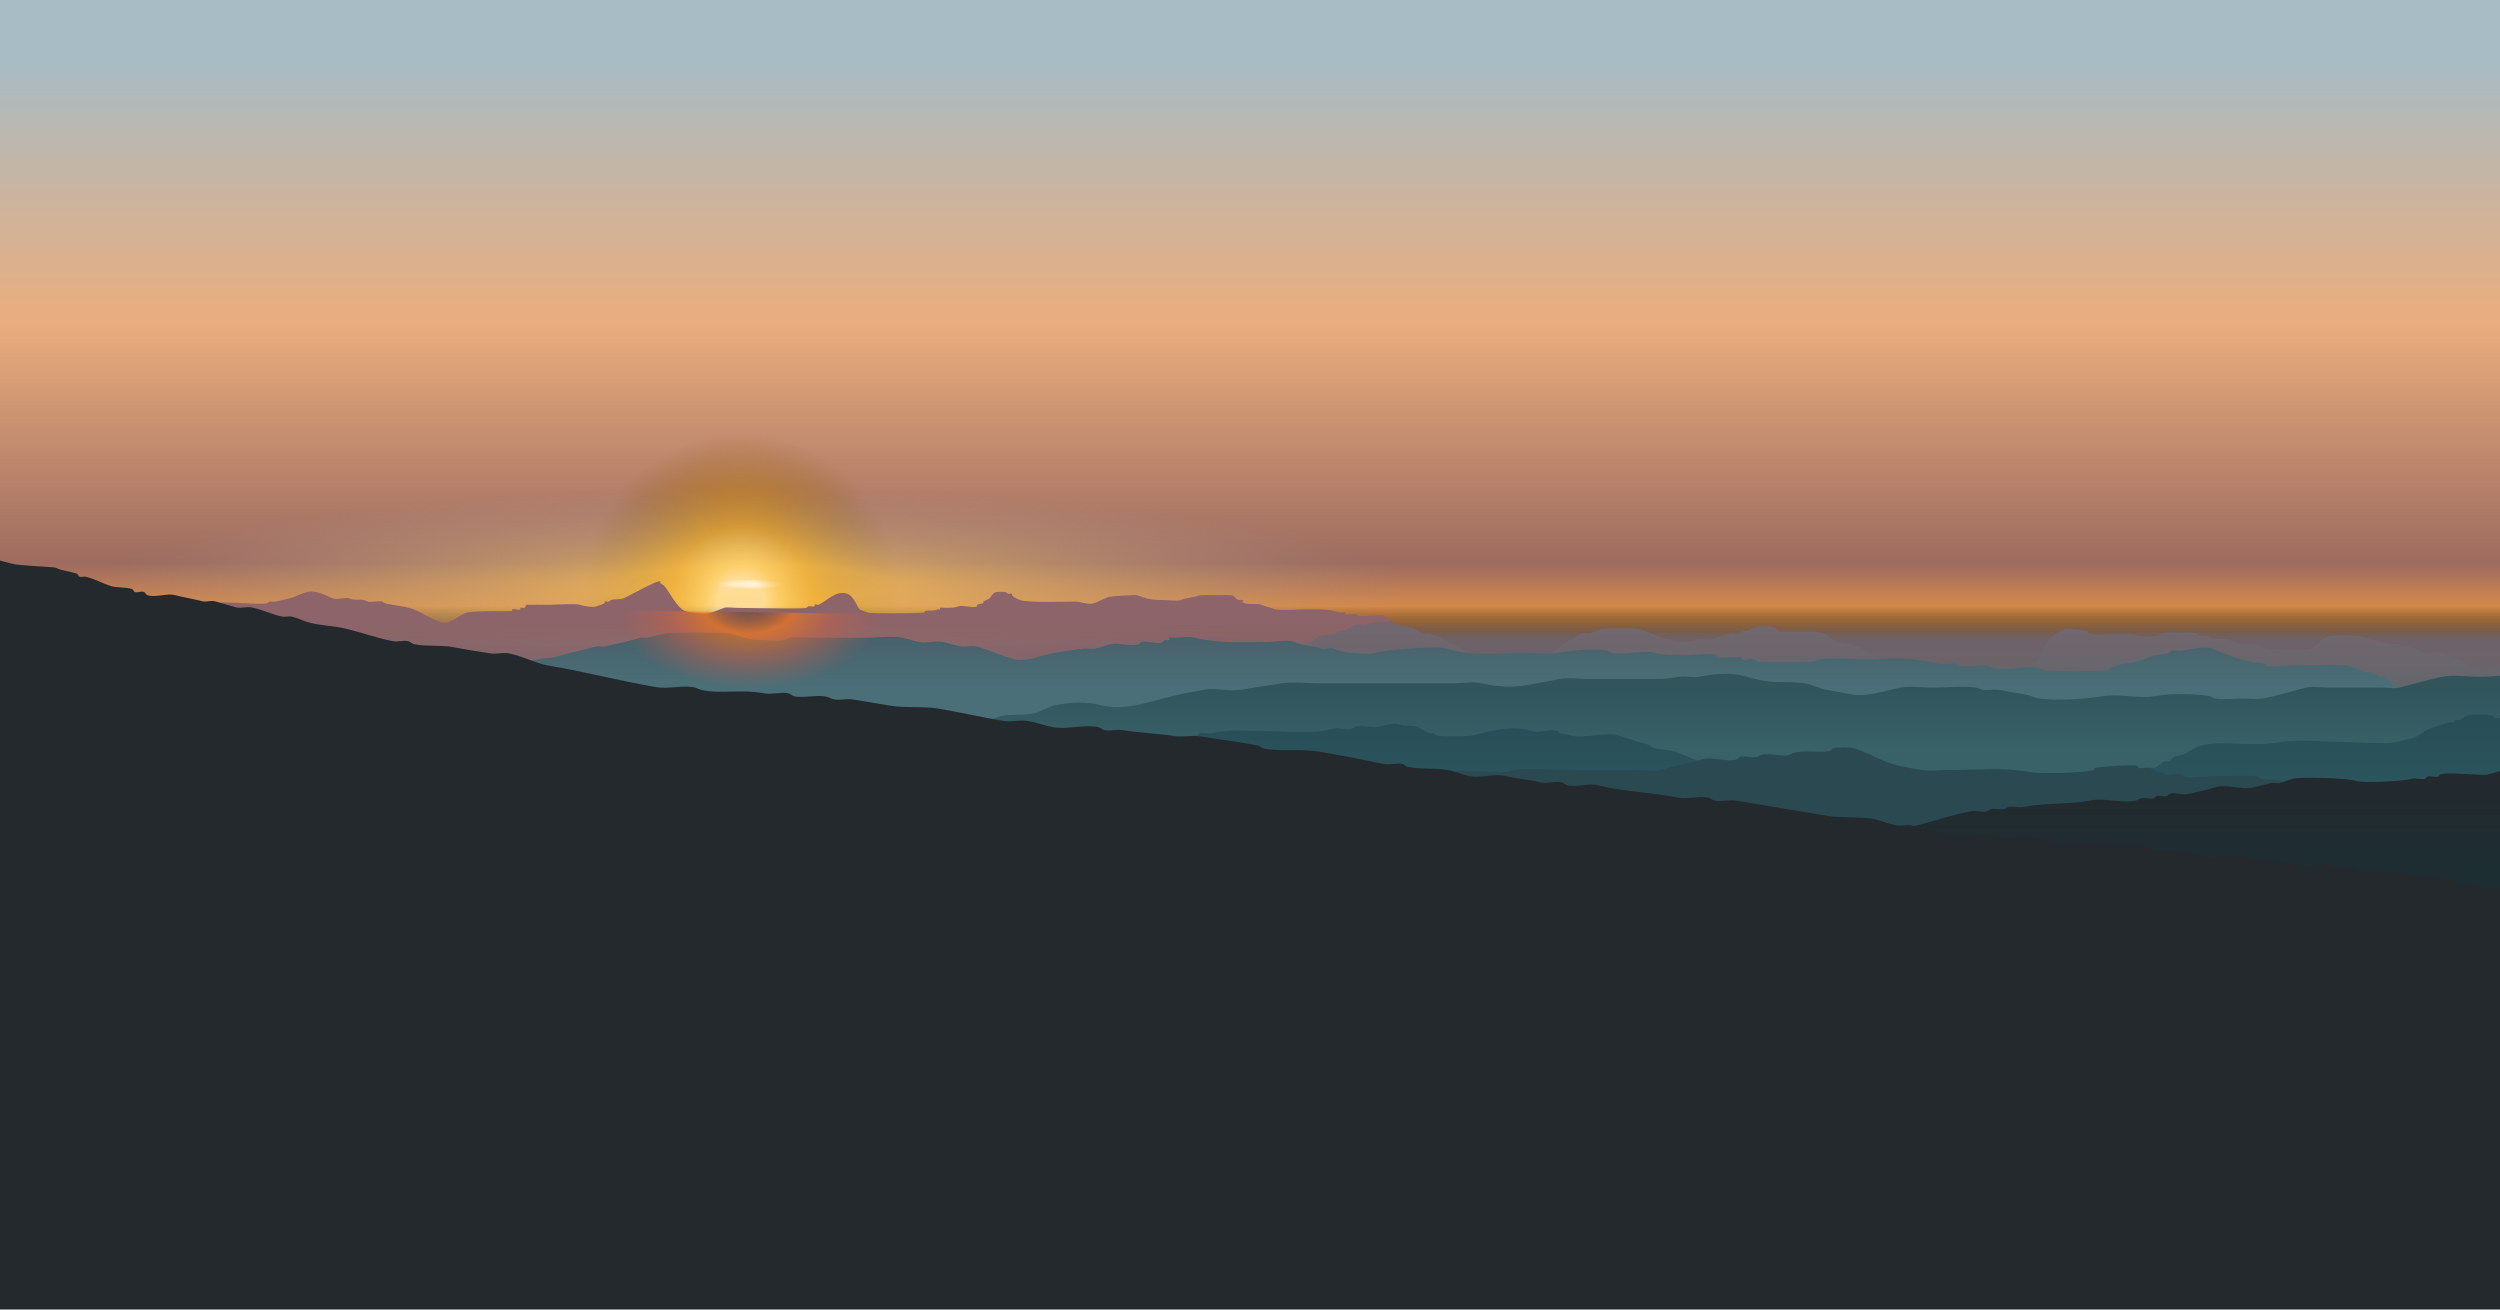 <svg xmlns:xlink="http://www.w3.org/1999/xlink" xmlns="http://www.w3.org/2000/svg" viewBox="0 0 210 110" version="1.1" id="svg1">
  <defs id="defs1">
    <linearGradient id="linearGradient39">
      <stop stop-color="#24292d" stop-opacity="0.321" offset="0" id="stop39"/>
      <stop stop-color="#fd7914" stop-opacity="0.616" offset="0.343" id="stop41"/>
      <stop stop-color="#c16249" stop-opacity="0.573" offset="0.618" id="stop42"/>
      <stop stop-color="#b25d57" stop-opacity="0" offset="1" id="stop40"/>
    </linearGradient>
    <linearGradient id="linearGradient35">
      <stop stop-color="#75676e" stop-opacity="1" offset="0.416" id="stop35"/>
      <stop stop-color="#61666c" stop-opacity="1" offset="0.464" id="stop36"/>
    </linearGradient>
    <linearGradient id="linearGradient33">
      <stop stop-color="#495b65" stop-opacity="1" offset="0.423" id="stop33"/>
      <stop stop-color="#4a6f78" stop-opacity="1" offset="0.454" id="stop34"/>
    </linearGradient>
    <linearGradient id="linearGradient31">
      <stop stop-color="#32555c" stop-opacity="1" offset="0.438" id="stop31"/>
      <stop stop-color="#386168" stop-opacity="1" offset="0.473" id="stop32"/>
    </linearGradient>
    <linearGradient id="linearGradient29">
      <stop stop-color="#274e57" stop-opacity="1" offset="0.385" id="stop29"/>
      <stop stop-color="#3b666f" stop-opacity="1" offset="0.568" id="stop30"/>
    </linearGradient>
    <linearGradient id="linearGradient25">
      <stop stop-color="#2a4951" stop-opacity="1" offset="0.464" id="stop25"/>
      <stop stop-color="#265562" stop-opacity="1" offset="0.539" id="stop26"/>
    </linearGradient>
    <linearGradient id="linearGradient21">
      <stop stop-color="#24292d" stop-opacity="1" offset="0.366" id="stop23"/>
      <stop stop-color="#15333a" stop-opacity="1" offset="0.666" id="stop24"/>
    </linearGradient>
    <linearGradient id="linearGradient10">
      <stop stop-color="#8c6469" stop-opacity="1" offset="0.426" id="stop10"/>
      <stop stop-color="#8c6469" stop-opacity="0" offset="0.514" id="stop11"/>
    </linearGradient>
    <linearGradient id="linearGradient6">
      <stop stop-color="#fff1d9" stop-opacity="0" offset="0" id="stop4"/>
      <stop stop-color="#fecc5e" stop-opacity="0.547" offset="0.043" id="stop38"/>
      <stop stop-color="#fecc5e" stop-opacity="0.585" offset="0.171" id="stop5"/>
      <stop stop-color="#a4a4a4" stop-opacity="0" offset="0.832" id="stop6"/>
    </linearGradient>
    <linearGradient id="linearGradient1">
      <stop stop-color="#000000" stop-opacity="0" offset="0.448" id="stop1"/>
      <stop stop-color="#6e6268" stop-opacity="1" offset="0.457" id="stop3"/>
      <stop stop-color="#517079" stop-opacity="1" offset="0.55" id="stop2"/>
    </linearGradient>
    <linearGradient id="linearGradient27">
      <stop stop-color="#a8bcc5" stop-opacity="1" offset="0.268" id="stop27"/>
      <stop stop-color="#eaad7e" stop-opacity="1" offset="0.373" id="stop7"/>
      <stop stop-color="#9d6b60" stop-opacity="1" offset="0.468" id="stop8"/>
      <stop stop-color="#fe9f3b" stop-opacity="1" offset="0.498" id="stop28"/>
    </linearGradient>
    <linearGradient id="linearGradient20">
      <stop stop-color="#fff1d9" stop-opacity="1" offset="0.142" id="stop20"/>
      <stop stop-color="#fed777" stop-opacity="0.945" offset="0.224" id="stop37"/>
      <stop stop-color="#e49400" stop-opacity="0.753" offset="0.446" id="stop22"/>
      <stop stop-color="#7d5200" stop-opacity="0" offset="1" id="stop21"/>
    </linearGradient>
    <radialGradient xlink:href="#linearGradient20" id="radialGradient21" cx="162.53" cy="67.235" fx="162.53" fy="67.235" r="31.34" gradientTransform="matrix(0.43,0,0,0.448,-7.61,20.372)" gradientUnits="userSpaceOnUse"/>
    <linearGradient xlink:href="#linearGradient27" id="linearGradient28" x1="105.317" y1="-52.294" x2="105.317" y2="160.526" gradientUnits="userSpaceOnUse"/>
    <linearGradient xlink:href="#linearGradient1" id="linearGradient2" x1="100.944" y1="-81.265" x2="100.944" y2="229.218" gradientUnits="userSpaceOnUse" gradientTransform="translate(-0.364,-6.924)"/>
    <radialGradient xlink:href="#linearGradient6" id="radialGradient21-4" cx="162.53" cy="67.235" fx="162.53" fy="67.235" r="31.34" gradientTransform="matrix(2.105,0,0,0.302,-279.069,28.77)" gradientUnits="userSpaceOnUse"/>
    <linearGradient xlink:href="#linearGradient10" id="linearGradient11" x1="60.661" y1="2.157" x2="60.661" y2="125.842" gradientUnits="userSpaceOnUse" gradientTransform="matrix(0.948,0,0,0.722,0.85,12.784)"/>
    <linearGradient xlink:href="#linearGradient21" id="linearGradient24" x1="181.702" y1="40.195" x2="181.702" y2="106.929" gradientUnits="userSpaceOnUse"/>
    <linearGradient xlink:href="#linearGradient25" id="linearGradient26" x1="163.883" y1="26.304" x2="163.883" y2="133.095" gradientUnits="userSpaceOnUse"/>
    <linearGradient xlink:href="#linearGradient29" id="linearGradient30" x1="149.324" y1="9.321" x2="149.324" y2="140.116" gradientUnits="userSpaceOnUse"/>
    <linearGradient xlink:href="#linearGradient31" id="linearGradient32" x1="142.804" y1="-4.53" x2="142.804" y2="138.051" gradientUnits="userSpaceOnUse"/>
    <linearGradient xlink:href="#linearGradient33" id="linearGradient34" x1="117.259" y1="-31.538" x2="117.259" y2="165.253" gradientUnits="userSpaceOnUse"/>
    <linearGradient xlink:href="#linearGradient35" id="linearGradient36" x1="147.855" y1="-5.129" x2="147.855" y2="131.723" gradientUnits="userSpaceOnUse"/>
    <radialGradient xlink:href="#linearGradient39" id="radialGradient40" cx="133.559" cy="-28.326" fx="133.559" fy="-28.326" r="18.039" gradientTransform="matrix(0.008,-0.396,0.631,0.005,79.703,103.777)" gradientUnits="userSpaceOnUse"/>
  </defs>
  <g id="layer1">
    <rect fill="url(#linearGradient28)" fillOpacity="1" strokeWidth="0.265" strokeDasharray="none" id="rect3" width="212.82" height="109.69" x="-1.093" y="-0.729"/>
    <ellipse fill="url(#radialGradient21)" stroke="none" strokeWidth="0.114" strokeDasharray="none" strokeOpacity="1" id="path19" cx="62.315" cy="50.472" rx="13.483" ry="14.03"/>
    <rect fill="url(#linearGradient2)" strokeWidth="0.265" id="rect1" width="310.483" height="48.103" x="-54.663" y="43.001"/>
    <ellipse fill="url(#radialGradient21-4)" stroke="none" strokeWidth="0.207" strokeDasharray="none" strokeOpacity="1" id="path19-5" cx="63" cy="49.097" rx="65.96" ry="9.475"/>
    <path fill="url(#linearGradient11)" strokeWidth="0.219" d="m 4.479,52.511 c 0.552,-0.66 0.99,-1.955 2.074,-2.368 0.826,-0.315 1.702,1.174 2.419,1.447 0.381,0.145 1.763,-0.145 2.074,-0.263 0.011,-0.004 3.499,-0.049 3.629,0 0.201,0.077 0.317,0.186 0.518,0.263 0.102,0.039 0.402,0 0.518,0 0.208,0 0.682,0.069 0.864,0 0.62,-0.236 1.114,-0.687 1.728,-0.921 0.542,-0.206 3.429,0.182 4.148,0 0.077,-0.02 0.096,-0.112 0.173,-0.132 0.156,-0.039 0.363,0.039 0.518,0 0.483,-0.123 1.115,-0.227 1.555,-0.395 0.349,-0.133 0.671,-0.302 1.037,-0.395 0.855,-0.217 1.61,0.284 2.247,0.526 0.369,0.14 1.014,-0.14 1.383,0 0.498,0.19 0.707,0.036 1.21,0.132 0.125,0.024 0.221,0.108 0.346,0.132 0.374,0.071 0.846,-0.092 1.21,0 0.077,0.02 0.096,0.112 0.173,0.132 0.903,0.229 1.919,0.229 2.765,0.658 0.611,0.31 1.283,0.686 1.901,0.921 0.809,0.308 1.591,-0.623 2.247,-0.789 0.706,-0.179 3.74,-0.084 3.802,-0.132 0.041,-0.031 -0.041,-0.101 0,-0.132 0.115,-0.088 0.576,0.088 0.691,0 0.041,-0.031 -0.041,-0.101 0,-0.132 0.081,-0.062 0.264,0.062 0.346,0 0.086,-0.066 0.086,-0.197 0.173,-0.263 0.019,-0.014 1.717,0 1.901,0 0.482,0 2.268,-0.123 2.592,0 0.242,0.092 1.042,0.261 1.383,0.132 0.136,-0.052 0.612,-0.203 0.691,-0.263 0.041,-0.031 -0.041,-0.101 0,-0.132 0.081,-0.062 0.243,0.039 0.346,0 0.073,-0.028 0.1,-0.104 0.173,-0.132 0.291,-0.111 0.733,-0.016 1.037,-0.132 0.365,-0.139 2.918,-1.594 3.111,-1.447 0.041,0.031 -0.026,0.092 0,0.132 0.073,0.111 0.255,0.16 0.346,0.263 0.406,0.464 1.074,1.856 1.728,2.105 0.389,0.148 1.792,0.304 2.247,0.132 0.358,-0.136 0.683,-0.26 1.037,-0.395 0.219,-0.083 0.787,0 1.037,0 0.725,0 5.598,0.106 5.876,0 0.073,-0.028 0.1,-0.104 0.173,-0.132 0.104,-0.04 0.439,0.061 0.518,0 0.041,-0.031 -0.041,-0.101 0,-0.132 0.081,-0.062 0.243,0.039 0.346,0 0.589,-0.224 1.459,-1.286 2.419,-0.921 0.563,0.214 0.824,1.154 1.037,1.315 0.079,0.06 0.555,0.211 0.691,0.263 0.296,0.113 4.416,0.063 4.666,0 0.077,-0.02 0.1,-0.104 0.173,-0.132 0.225,-0.086 0.572,0.046 1.037,-0.132 0.052,-0.02 0.132,0.031 0.173,0 0.041,-0.031 -0.041,-0.101 0,-0.132 0.046,-0.035 0.447,0 0.518,0 0.437,0 0.679,0.005 1.037,-0.132 0.328,-0.125 1.306,0.19 1.555,0 0.041,-0.031 -0.041,-0.101 0,-0.132 0.058,-0.044 0.461,-0.088 0.518,-0.132 0.041,-0.031 -0.041,-0.101 0,-0.132 0.009,-0.007 0.509,-0.256 0.518,-0.263 0.114,-0.087 0.244,-0.422 0.518,-0.526 0.103,-0.039 0.761,-0.039 0.864,0 0.073,0.028 0.1,0.104 0.173,0.132 0.103,0.039 0.264,-0.062 0.346,0 0.041,0.031 -0.026,0.092 0,0.132 0.116,0.177 0.491,0.318 0.691,0.395 0.635,0.242 3.687,0.132 4.666,0.132 0.423,0 1.083,0.311 1.555,0.132 0.421,-0.16 0.788,-0.366 1.21,-0.526 0.123,-0.047 2.237,-0.201 2.419,-0.132 0.871,0.331 1.195,0.395 2.247,0.395 0.335,0 1.09,0.111 1.383,0 0.496,-0.189 1.06,-0.206 1.555,-0.395 0.07,-0.026 2.696,-0.026 2.765,0 0.207,0.079 0.311,0.316 0.518,0.395 0.103,0.039 0.264,-0.062 0.346,0 0.358,0.272 -0.546,-0.011 0.173,0.263 0.374,0.142 1.028,-0.003 1.383,0.132 0.402,0.153 0.808,0.242 1.21,0.395 0.298,0.113 1.828,0 2.247,0 1.091,0 2.206,-0.081 3.111,0.263 0.104,0.04 0.439,-0.061 0.518,0 0.041,0.031 -0.041,0.101 0,0.132 0.138,0.105 0.683,-0.069 0.864,0 0.073,0.028 0.1,0.104 0.173,0.132 0.326,0.124 2.075,-0.131 2.247,0 0.041,0.031 -0.041,0.101 0,0.132 0.086,0.066 0.259,0.066 0.346,0.132 0.405,0.308 0.468,2.296 0.346,2.762 -0.25,0.952 -0.173,-0.601 -0.173,0.658 0,1.154 0.3,2.604 -0.173,3.683 -0.224,0.512 0.172,1.186 0,1.71 -0.031,0.095 -0.142,0.168 -0.173,0.263 -0.203,0.618 0,2.431 0,3.157 0,0.182 0.076,0.484 0,0.658 -0.18,0.412 -0.346,1.155 -0.346,1.579 0,0.599 0.082,0.007 -0.173,0.395 -0.163,0.248 0.172,1.579 0,1.71 -0.08,0.061 -0.414,-0.04 -0.518,0 -1.366,0.52 -4.603,0.263 -6.221,0.263 -1.36,0 -2.796,-0.103 -4.148,0 -2.256,0.172 -4.455,0.263 -6.74,0.263 -2.256,0 -4.871,0.169 -7.085,0 -0.292,-0.022 -0.572,-0.109 -0.864,-0.132 -1.688,-0.129 -3.487,0 -5.184,0 -1.135,0 -2.327,-0.078 -3.456,0 -1.959,0.136 -3.899,0.132 -5.876,0.132 -1.021,0 -2.093,0.065 -3.111,0 -0.698,-0.044 -1.376,-0.215 -2.074,-0.263 -1.675,-0.116 -3.338,-0.279 -5.012,-0.395 -0.959,-0.066 -1.975,0 -2.938,0 -2.938,0 -5.876,0 -8.814,0 -1.191,0 -2.445,0.082 -3.629,0 -0.923,-0.064 -1.842,-0.193 -2.765,-0.263 -1.407,-0.107 -2.905,0 -4.32,0 -3.283,0 -6.567,0 -9.85,0 -4.856,0 -9.659,-0.132 -14.516,-0.132 -1.728,0 -3.456,0 -5.184,0 -0.708,0 -1.543,-0.076 -2.247,0 -0.18,0.02 -0.339,0.109 -0.518,0.132 -0.439,0.056 -0.951,-0.082 -1.383,0 -1.478,0.281 -5.42,0.51 -6.913,0.132 -0.262,-0.067 -0.89,-0.02 -1.037,-0.132 -0.041,-0.031 0.041,-0.101 0,-0.132 -0.081,-0.062 -0.264,0.062 -0.346,0 -0.081,-0.062 -0.116,-0.924 -0.173,-1.052 -0.026,-0.059 -0.147,-0.073 -0.173,-0.132 -0.073,-0.166 0.056,-0.356 0,-0.526 -0.101,-0.307 -0.265,-0.612 -0.346,-0.921 -0.089,-0.337 0.074,-0.713 0,-1.052 -0.134,-0.613 -0.212,-1.229 -0.346,-1.842 -0.074,-0.34 0.089,-0.715 0,-1.052 -0.036,-0.136 -0.143,-0.258 -0.173,-0.395 -0.13,-0.595 0.155,-1.251 0,-1.842 -0.449,-1.709 -0.173,-3.635 -0.173,-5.393 0,-0.367 -0.024,-0.62 0.173,-0.921 0.23,-0.351 -0.23,-0.965 0,-1.315 0.073,-0.111 0.2,-0.208 0.346,-0.263 0.159,-0.061 2.479,-0.022 2.592,0 0.125,0.024 0.221,0.108 0.346,0.132 0.699,0.133 1.688,0 2.419,0" id="path10"/>
    <path fill="url(#linearGradient36)" fillOpacity="1" strokeWidth="0.265" d="m 216.282,56.485 c -1.398,-0.581 -2.791,-0.991 -4.191,-1.458 -1.583,-0.528 -2.296,1.786 -3.826,1.275 -0.082,-0.027 -0.101,-0.155 -0.182,-0.182 -0.115,-0.038 -0.247,0.029 -0.364,0 -0.351,-0.088 -0.628,-0.358 -0.911,-0.547 -0.53,-0.353 -1.233,-0.532 -1.822,-0.729 -0.383,-0.128 -0.893,0.128 -1.275,0 -0.498,-0.166 -0.959,-0.381 -1.458,-0.547 -0.164,-0.055 -0.383,0.055 -0.547,0 -0.082,-0.027 -0.101,-0.155 -0.182,-0.182 -0.267,-0.089 -0.638,0.068 -0.911,0 -1.039,-0.26 -1.956,-0.729 -3.098,-0.729 -0.694,0 -1.564,-0.129 -2.187,0.182 -0.519,0.26 -0.614,0.691 -1.275,0.911 -0.502,0.167 -3.117,0.106 -3.644,0 -0.364,-0.073 -0.729,-0.292 -1.093,-0.364 -0.298,-0.06 -0.616,0.074 -0.911,0 -0.438,-0.11 -0.843,-0.22 -1.275,-0.364 -0.425,-0.142 -1.015,-0.071 -1.458,-0.182 -0.132,-0.033 -0.231,-0.156 -0.364,-0.182 -0.179,-0.036 -0.37,0.044 -0.547,0 -0.083,-0.021 -0.101,-0.155 -0.182,-0.182 -0.317,-0.106 -2.755,-0.114 -3.098,0 -0.082,0.027 -0.101,0.155 -0.182,0.182 -0.302,0.101 -1.343,0.099 -1.64,0 -1.279,-0.426 -3.244,0.133 -4.191,-0.182 -0.082,-0.027 -0.105,-0.144 -0.182,-0.182 -0.244,-0.122 -1.495,-0.291 -1.822,-0.182 -2.008,0.669 -1.696,2.488 -2.915,3.098 -0.193,0.097 -0.522,-0.069 -0.729,0 -0.897,0.299 -1.8,0.027 -2.733,0.182 -1.825,0.304 -3.718,0.868 -5.648,0.547 -0.991,-0.165 -3.248,-1.168 -4.191,-1.64 -0.425,-0.213 -0.801,-0.61 -1.275,-0.729 -0.63,-0.157 -1.418,-0.253 -2.004,-0.547 -0.278,-0.139 -0.457,-0.411 -0.729,-0.547 -0.533,-0.267 -3.666,-0.022 -3.826,-0.182 -0.073,-0.073 -0.099,-0.232 -0.364,-0.364 -0.259,-0.13 -1.391,-0.083 -1.64,0 -0.247,0.082 -0.426,0.289 -0.729,0.364 -0.118,0.029 -0.249,-0.038 -0.364,0 -0.082,0.027 -0.101,0.155 -0.182,0.182 -0.23,0.077 -0.493,-0.059 -0.729,0 -0.616,0.154 -1.206,0.393 -1.822,0.547 -0.336,0.084 -0.765,-0.109 -1.093,0 -1.795,0.598 -3.119,-0.372 -4.737,-0.911 -0.322,-0.107 -2.969,-0.104 -3.28,0 -0.332,0.111 -0.579,0.254 -0.911,0.364 -0.211,0.07 -0.533,-0.098 -0.729,0 -0.652,0.326 -1.357,0.844 -2.004,1.275 -0.427,0.285 -0.796,1.116 -1.275,1.275 -0.72,0.24 -2.848,0.381 -3.644,0.182 -2.038,-0.509 -3.781,-2.05 -5.831,-2.733 -0.173,-0.058 -0.374,0.058 -0.547,0 -0.354,-0.118 -0.694,-0.447 -1.093,-0.547 -0.341,-0.085 -0.763,-0.072 -1.093,-0.182 -0.082,-0.027 -0.101,-0.155 -0.182,-0.182 -0.585,-0.195 -1.889,-0.058 -2.369,0.182 -0.242,0.121 -0.653,-0.086 -0.911,0 -0.421,0.14 -0.721,0.423 -1.093,0.547 -0.115,0.038 -0.249,-0.038 -0.364,0 -0.082,0.027 -0.101,0.155 -0.182,0.182 -0.373,0.124 -0.891,0.086 -1.275,0.182 -0.34,0.085 -0.621,0.45 -0.911,0.547 -0.439,0.146 -0.667,0.151 -1.093,0.364 -0.437,0.219 -1.203,-0.219 -1.64,0 -0.897,0.449 -1.548,1.306 -2.551,1.64 -0.492,0.164 -1.148,-0.164 -1.64,0 -1.422,0.474 -4.741,0.182 -6.377,0.182 -0.427,0 -1.695,-0.337 -2.004,-0.182 -0.651,0.325 -0.908,1.092 -1.64,1.458 -0.575,0.287 -4.414,-0.174 -5.284,0 -0.133,0.027 -0.231,0.156 -0.364,0.182 -0.298,0.06 -0.616,-0.074 -0.911,0 -0.545,0.136 -1.097,0.229 -1.64,0.364 -0.264,0.066 -0.477,0.264 -0.729,0.364 -0.696,0.278 -1.48,0.37 -2.187,0.547 -0.244,0.061 -2.453,-0.098 -2.551,0 -0.018,0.018 -0.018,0.528 0,0.547 0.043,0.043 0.139,-0.043 0.182,0 0.102,0.102 0.266,0.542 0.547,0.729 0.849,0.566 1.966,1.038 2.915,1.275 1.497,0.374 2.92,2.85 3.644,4.009 0.52,0.832 1.219,1.594 1.822,2.369 0.984,1.265 2.613,4.586 4.009,5.284 0.531,0.265 1.426,0.402 2.004,0.547 2.345,0.586 4.865,0.915 7.288,0.729 0.368,-0.028 0.725,-0.156 1.093,-0.182 0.909,-0.065 1.824,0.065 2.733,0 1.343,-0.096 2.662,-0.467 4.009,-0.547 0.546,-0.032 1.094,0.029 1.64,0 4.13,-0.217 8.272,-0.883 12.39,-1.275 5.078,-0.484 -1.082,0.181 4.009,-0.547 3.135,-0.448 6.322,-0.579 9.475,-0.729 2.555,-0.122 5.099,-0.425 7.653,-0.547 6.066,-0.289 12.158,0.182 18.221,0.182 1.691,0 3.414,0.094 5.102,0 0.549,-0.031 1.091,-0.15 1.64,-0.182 2.607,-0.153 5.229,-0.029 7.835,-0.182 1.469,-0.086 2.907,-0.449 4.373,-0.547 1.33,-0.089 2.679,0.095 4.009,0 0.428,-0.031 0.847,-0.152 1.275,-0.182 3.333,-0.238 6.699,0.12 10.021,-0.182 2.604,-0.237 4.895,-1.289 7.288,-2.187 0.76,-0.285 1.594,-0.47 2.369,-0.729 1.014,-0.338 2.072,-0.837 3.098,-1.093 0.559,-0.14 1.124,-0.192 1.64,-0.364 0.235,-0.078 0.494,-0.468 0.729,-0.547 0.433,-0.144 0.91,-0.181 1.275,-0.547 0.096,-0.096 0.107,-0.251 0.182,-0.364 0.184,-0.276 0.554,-0.196 0.729,-0.547 0.124,-0.249 0.11,-0.44 0.182,-0.729 -0.11,-0.33 0.295,-0.339 0.364,-0.547 0.155,-0.466 0.204,-0.978 0.364,-1.458 0.206,-0.618 -0.269,-2.013 0,-2.551 0.219,-0.438 0.486,-0.85 0.729,-1.275 z" id="path20"/>
    <path fill="url(#linearGradient34)" fillOpacity="1" strokeWidth="0.265" d="m 19.679,56.302 c 1.561,0.276 3.157,0.182 4.737,0.182 0.394,0 0.896,0.095 1.275,0 1.388,-0.347 2.803,-0.564 4.191,-0.911 0.686,-0.171 1.492,0.139 2.187,0 2.14,-0.428 4.544,-0.182 6.742,-0.182 1.086,0 5.694,0.228 6.377,0 0.459,-0.153 0.817,-0.068 1.275,-0.182 1.217,-0.304 2.428,-0.607 3.644,-0.911 0.236,-0.059 0.493,0.059 0.729,0 0.978,-0.245 1.953,-0.408 2.915,-0.729 0.173,-0.058 0.37,0.044 0.547,0 0.547,-0.137 1.093,-0.228 1.64,-0.364 0.407,-0.102 4.827,-0.091 5.284,0 0.763,0.153 1.578,0.547 2.369,0.547 0.737,0 1.65,0.144 2.369,0 0.133,-0.027 0.231,-0.156 0.364,-0.182 0.551,-0.11 1.26,0 1.822,0 1.518,0 3.037,0 4.555,0 0.964,0 2.156,-0.188 3.098,0 0.478,0.096 0.96,0.265 1.458,0.364 0.636,0.127 1.376,-0.157 2.004,0 0.481,0.12 0.973,0.268 1.458,0.364 0.401,0.08 0.878,-0.099 1.275,0 1.1,0.275 2.145,0.81 3.28,1.093 0.913,0.228 2.358,-0.393 3.28,-0.547 0.782,-0.13 1.575,-0.251 2.369,-0.364 0.361,-0.052 0.736,0.071 1.093,0 0.422,-0.084 0.853,-0.28 1.275,-0.364 0.727,-0.145 1.667,0.234 2.369,0 0.081,-0.027 0.101,-0.155 0.182,-0.182 0.518,-0.173 1.338,0.242 1.822,0 0.077,-0.038 0.105,-0.144 0.182,-0.182 0.109,-0.054 0.279,0.086 0.364,0 0.043,-0.043 -0.043,-0.139 0,-0.182 0.086,-0.086 0.243,0 0.364,0 0.55,0 1.3,-0.13 1.822,0 1.949,0.487 3.952,0.364 6.013,0.364 0.551,0 1.891,-0.239 2.369,0 0.646,0.323 1.467,0.307 2.187,0.547 0.31,0.103 0.803,-0.145 1.093,0 0.443,0.222 0.923,0.364 1.458,0.364 0.562,0 1.483,0.174 2.004,0 0.83,-0.277 5.272,-0.611 6.013,-0.364 2.051,0.684 4.544,0.364 6.742,0.364 0.814,0 1.752,0.133 2.551,0 1.153,-0.192 3.021,-0.416 4.191,-0.182 0.133,0.027 0.231,0.156 0.364,0.182 1.159,0.232 2.499,-0.286 3.644,0 0.907,0.227 1.791,0.182 2.733,0.182 0.672,0 1.734,-0.212 2.369,0 0.082,0.027 0.101,0.155 0.182,0.182 0.29,0.097 1.884,-0.12 2.004,0 0.043,0.043 -0.054,0.155 0,0.182 0.292,0.146 0.802,-0.146 1.093,0 0.077,0.038 0.105,0.144 0.182,0.182 0.177,0.089 4.439,0.06 4.737,0 0.188,-0.038 0.358,-0.145 0.547,-0.182 1.118,-0.224 2.832,0 4.009,0 1.28,0 2.751,-0.21 4.009,0 0.675,0.113 1.332,0.23 2.004,0.364 0.467,0.093 0.99,-0.093 1.458,0 0.133,0.027 0.231,0.156 0.364,0.182 0.752,0.15 1.626,-0.186 2.369,0 0.132,0.033 0.233,0.149 0.364,0.182 1.2,0.3 2.626,-0.3 3.826,0 0.132,0.033 0.236,0.139 0.364,0.182 0.279,0.093 4.949,0.112 5.284,0 0.234,-0.078 0.495,-0.287 0.729,-0.364 0.566,-0.189 1.209,-0.211 1.822,-0.364 0.559,-0.14 1.081,-0.407 1.64,-0.547 0.341,-0.085 0.763,-0.072 1.093,-0.182 0.082,-0.027 0.101,-0.155 0.182,-0.182 0.267,-0.089 0.638,0.068 0.911,0 0.47,-0.117 2.098,-0.409 2.551,-0.182 0.781,0.391 2.201,0.869 3.098,1.093 0.385,0.096 0.902,0.058 1.275,0.182 0.082,0.027 0.101,0.155 0.182,0.182 0.276,0.092 0.804,0 1.093,0 0.948,0 5.207,-0.208 5.831,0 0.49,0.163 0.958,0.422 1.458,0.547 0.118,0.029 0.249,-0.038 0.364,0 0.082,0.027 0.101,0.155 0.182,0.182 0.115,0.038 0.249,-0.038 0.364,0 0.082,0.027 0.101,0.155 0.182,0.182 0.115,0.038 0.249,-0.038 0.364,0 0.372,0.124 0.557,0.552 0.911,0.729 0.499,0.249 0.982,0.491 1.458,0.729 0.109,0.054 0.249,-0.038 0.364,0 0.643,0.214 1.176,0.331 1.822,0.547 0.219,0.073 0.51,-0.073 0.729,0 0.847,0.282 1.703,0.446 2.551,0.729 0.334,0.111 1.763,0.062 2.004,0.182 0.45,0.225 -0.063,0.182 0.364,0.182 0.455,0 0.662,0.039 1.093,0.182 0.328,0.109 0.765,-0.109 1.093,0 0.082,0.027 0.101,0.155 0.182,0.182 0.158,0.053 1.685,0.137 1.822,0 0.079,-0.079 0.062,-0.333 0.364,-0.182 0.636,0.318 0.771,2.241 0.547,2.915 -0.531,1.592 -1.742,2.807 -2.369,4.373 -0.218,0.544 -0.229,1.097 -0.364,1.64 -0.453,1.813 -0.922,3.672 -1.64,5.466 -0.173,0.434 -0.307,1.059 -0.547,1.458 -0.353,0.589 -1.121,1.068 -1.64,1.458 -0.275,0.206 -0.454,0.523 -0.729,0.729 -0.928,0.696 -2.727,1.492 -3.826,1.822 -3.766,1.13 -7.85,0.363 -11.661,0 -4.703,-0.448 0.691,0.022 -4.009,-0.182 -3.644,-0.158 -7.296,-0.62 -10.933,-0.911 -4.422,-0.354 -8.87,-0.909 -13.301,-1.093 -0.728,-0.03 -1.458,0.03 -2.187,0 -1.461,-0.061 -2.911,-0.306 -4.373,-0.364 -7.649,-0.306 -15.294,-0.364 -22.958,-0.364 -4.585,0 1.118,-0.08 -2.551,0.182 -1.39,0.099 -2.8,-0.093 -4.191,0 -0.429,0.029 -0.847,0.154 -1.275,0.182 -1.996,0.133 -4.016,-0.111 -6.013,0 -0.549,0.031 -1.091,0.15 -1.64,0.182 -3.45,0.203 -6.935,-0.192 -10.386,0 -1.64,0.091 -3.278,0.273 -4.92,0.364 -1.152,0.064 -2.31,-0.061 -3.462,0 -2.433,0.128 -4.853,0.613 -7.288,0.729 -0.667,0.032 -1.337,-0.032 -2.004,0 -4.928,0.235 -9.827,1.07 -14.759,1.275 -1.397,0.058 -2.794,-0.064 -4.191,0 -0.61,0.028 -1.212,0.153 -1.822,0.182 -4.827,0.23 -9.758,0.037 -14.577,-0.182 -2.369,-0.108 -4.75,-0.467 -7.106,-0.729 -1.527,-0.17 -3.033,-0.247 -4.555,-0.364 -1.707,-0.131 -3.427,-0.576 -5.102,-0.911 -1.61,-0.322 -3.372,-0.513 -4.92,-1.093 -0.807,-0.302 -1.568,-0.773 -2.369,-1.093 -2.092,-0.837 -4.06,-1.799 -6.013,-2.915 -1.141,-0.652 -2.291,-1.419 -3.462,-2.004 -0.938,-0.469 -1.894,-0.946 -2.551,-1.822 -0.354,-0.473 -0.06,-0.302 -0.182,-0.911 -0.027,-0.133 -0.156,-0.231 -0.182,-0.364 -0.14,-0.701 0.14,-1.486 0,-2.187 -0.038,-0.188 -0.151,-0.357 -0.182,-0.547 -0.066,-0.399 0.098,-0.882 0,-1.275 -0.094,-0.375 -0.271,-0.718 -0.364,-1.093 -0.103,-0.411 -0.126,-2.901 0,-3.28 0.043,-0.129 0.139,-0.236 0.182,-0.364 0.051,-0.154 -0.072,-0.403 0,-0.547 0.093,-0.185 0.526,-0.747 0.547,-0.911 0.053,-0.422 0,-0.85 0,-1.275 z" id="path18"/>
    <path fill="url(#linearGradient32)" fillOpacity="1" strokeWidth="0.265" d="m 214.095,56.849 c -1.952,-0.46 -3.894,0 -5.831,0 -0.959,0 -2.158,-0.188 -3.098,0 -1.229,0.246 -2.428,0.607 -3.644,0.911 -0.422,0.106 -1.021,0 -1.458,0 -1.518,0 -3.037,0 -4.555,0 -0.549,0 -1.287,-0.134 -1.822,0 -1.204,0.301 -2.386,0.701 -3.644,0.911 -0.507,0.085 -1.125,0 -1.64,0 -0.731,0 -1.646,0.121 -2.369,0 -0.134,-0.022 -0.231,-0.156 -0.364,-0.182 -0.95,-0.19 -1.939,-0.182 -2.915,-0.182 -0.655,0 -1.195,0.093 -1.822,0.182 -1.425,0.204 -2.954,-0.237 -4.373,0 -1.445,0.241 -3.815,0.392 -5.284,0.182 -0.438,-0.063 -0.838,-0.302 -1.275,-0.364 -0.733,-0.105 -1.457,-0.26 -2.187,-0.364 -0.421,-0.06 -0.856,0.07 -1.275,0 -0.189,-0.032 -0.356,-0.155 -0.547,-0.182 -1.161,-0.166 -2.47,0 -3.644,0 -0.852,0 -1.9,-0.167 -2.733,0 -1.297,0.259 -2.804,0.824 -4.191,0.547 -0.667,-0.133 -1.344,-0.232 -2.004,-0.364 -0.607,-0.121 -1.195,-0.442 -1.822,-0.547 -1.082,-0.18 -2.192,-0.027 -3.28,-0.182 -0.813,-0.116 -1.584,-0.416 -2.369,-0.547 -1.051,-0.175 -2.265,0.013 -3.28,0.182 -0.532,0.089 -1.108,-0.089 -1.64,0 -0.661,0.11 -1.125,0.182 -1.822,0.182 -1.944,0 -3.887,0 -5.831,0 -0.743,0 -1.645,-0.145 -2.369,0 -0.977,0.195 -1.935,0.383 -2.915,0.547 -1.102,0.184 -2.6,0.079 -3.644,-0.182 -0.681,-0.17 -1.667,0 -2.369,0 -1.701,0 -3.401,0 -5.102,0 -2.065,0 -4.13,0 -6.195,0 -0.992,0 -2.115,-0.14 -3.098,0 -1.157,0.165 -2.309,0.354 -3.462,0.547 -1,0.167 -2.104,-0.199 -3.098,0 -0.922,0.184 -1.84,0.323 -2.733,0.547 -1.97,0.492 -3.934,1.249 -6.013,0.729 -1.164,-0.291 -2.474,-0.234 -3.644,0 -0.668,0.134 -1.318,0.592 -2.004,0.729 -0.832,0.166 -1.726,0.017 -2.551,0.182 -0.364,0.073 -0.729,0.292 -1.093,0.364 -0.179,0.036 -0.368,-0.036 -0.547,0 -0.976,0.195 -2.603,0.885 -3.462,1.458 -2.041,1.361 -3.295,3.127 -4.373,5.284 -0.306,0.612 -1.206,1.354 -1.64,2.004 -0.492,0.737 -1.063,1.58 -1.458,2.369 -0.212,0.425 0,1.521 0,2.004 0,0.064 -0.07,0.841 0,0.911 0.21,0.21 0.822,0.229 1.093,0.364 0.615,0.307 0.727,1.184 1.275,1.458 0.633,0.316 1.322,0.069 2.004,0.182 1.324,0.221 2.629,0.49 4.009,0.364 2.436,-0.221 4.849,-0.919 7.288,-1.093 0.485,-0.035 0.973,0.032 1.458,0 1.212,-0.081 2.44,-0.386 3.644,-0.547 1.984,-0.265 4.014,-0.618 6.013,-0.729 0.546,-0.03 1.094,0.03 1.64,0 2.155,-0.12 1.125,-0.245 3.28,-0.364 4.494,-0.25 9.011,0.129 13.483,0.364 2.183,0.115 4.377,0.054 6.56,0.182 0.489,0.029 0.969,0.153 1.458,0.182 3.056,0.18 6.119,-0.369 9.11,-0.182 3.966,0.248 7.858,0.364 11.844,0.364 1.262,0 2.568,0.097 3.826,0 1.282,-0.099 2.544,-0.455 3.826,-0.547 0.424,-0.03 0.852,0.033 1.275,0 0.368,-0.028 0.729,-0.121 1.093,-0.182 0.425,-0.061 0.847,-0.152 1.275,-0.182 0.848,-0.061 1.703,0.061 2.551,0 1.165,-0.083 2.301,-0.457 3.462,-0.547 1.463,-0.113 2.916,-0.232 4.373,-0.364 2.219,-0.202 4.537,0.025 6.742,0.182 0.848,0.061 1.703,-0.065 2.551,0 1.747,0.134 3.518,0.308 5.284,0.182 0.857,-0.061 1.694,-0.303 2.551,-0.364 2.858,-0.204 5.716,-0.288 8.564,-0.547 0.651,-0.059 1.353,-0.305 2.004,-0.364 2.243,-0.204 4.507,-0.298 6.742,-0.547 0.498,-0.055 0.961,-0.302 1.458,-0.364 0.654,-0.082 1.358,-0.053 2.004,-0.182 0.422,-0.084 0.853,-0.28 1.275,-0.364 0.588,-0.118 1.23,-0.064 1.822,-0.182 0.794,-0.159 2.352,-1.077 2.915,-1.64 0.096,-0.096 0.086,-0.268 0.182,-0.364 0.096,-0.096 0.268,-0.086 0.364,-0.182 0.802,-0.802 1.737,-3.074 1.458,-4.191 -0.329,-1.316 -0.58,-2.684 -0.911,-4.009 -0.129,-0.515 -0.66,-1.413 -0.364,-2.004 0.162,-0.323 0.385,-0.588 0.547,-0.911 0.085,-0.17 -0.163,-0.278 0.182,-0.364 0.417,-0.104 0.85,-0.121 1.275,-0.182 z" id="path17"/>
    <path fill="url(#linearGradient30)" fillOpacity="1" strokeWidth="0.265" d="m 214.642,59.764 c -0.857,0.279 -1.686,0.805 -2.551,1.093 -0.757,0.252 -1.609,-0.258 -2.187,-0.547 -0.109,-0.054 -0.256,0.054 -0.364,0 -0.077,-0.038 -0.101,-0.155 -0.182,-0.182 -0.419,-0.14 -1.767,-0.14 -2.187,0 -0.181,0.06 -0.365,0.304 -0.547,0.364 -0.115,0.038 -0.249,-0.038 -0.364,0 -0.082,0.027 -0.105,0.144 -0.182,0.182 -0.109,0.054 -0.249,-0.038 -0.364,0 -0.55,0.183 -1.098,0.366 -1.64,0.547 -0.484,0.161 -0.809,0.573 -1.275,0.729 -0.462,0.154 -0.981,0.245 -1.458,0.364 -0.922,0.231 -3.655,0 -4.737,0 -1.227,0 -3.835,-0.217 -4.92,0 -0.973,0.195 -1.91,0.182 -2.915,0.182 -1.277,0 -2.817,-0.215 -4.009,0.182 -0.531,0.177 -0.939,0.556 -1.458,0.729 -0.197,0.066 -0.569,0.076 -0.729,0.182 -0.143,0.095 -0.211,0.288 -0.364,0.364 -0.109,0.054 -0.247,-0.029 -0.364,0 -0.395,0.099 -0.516,0.448 -0.911,0.547 -0.118,0.029 -0.247,-0.029 -0.364,0 -0.386,0.096 -0.707,0.45 -1.093,0.547 -0.354,0.088 -0.739,0.094 -1.093,0.182 -0.726,0.182 -1.486,0.631 -2.187,0.911 -0.63,0.252 -0.127,0.095 -0.729,0.547 -0.636,0.477 -2.311,1.443 -3.098,1.64 -1.429,0.357 -3.126,-0.357 -4.555,0 -0.132,0.033 -0.233,0.149 -0.364,0.182 -0.398,0.099 -0.874,-0.08 -1.275,0 -1.274,0.255 -2.553,0.656 -3.826,0.911 -0.179,0.036 -0.368,-0.036 -0.547,0 -0.595,0.119 -1.254,0.501 -1.822,0.729 -0.579,0.232 -1.051,0.266 -1.64,0.364 -0.749,0.125 -1.438,0.604 -2.187,0.729 -0.18,0.03 -0.367,-0.03 -0.547,0 -0.69,0.115 -0.383,0.301 -1.093,0.182 -1.242,-0.207 -2.498,-0.869 -3.462,-1.64 -0.268,-0.215 -0.454,-0.523 -0.729,-0.729 -0.461,-0.346 -2.254,-1.559 -2.551,-2.004 -0.233,-0.35 -0.73,-0.73 -0.911,-1.093 -0.027,-0.054 0.043,-0.139 0,-0.182 -0.043,-0.043 -0.139,0.043 -0.182,0 -0.043,-0.043 0.043,-0.139 0,-0.182 -0.306,-0.306 -0.571,-0.251 -0.911,-0.364 -0.653,-0.218 -1.329,-0.823 -2.004,-1.093 -1.834,-0.734 0.387,0.142 -0.911,-0.182 -0.856,-0.214 -1.671,-0.735 -2.551,-0.911 -0.408,-0.082 -0.874,-0.082 -1.275,-0.182 -0.264,-0.066 -0.465,-0.299 -0.729,-0.364 -0.812,-0.203 -1.566,-0.461 -2.369,-0.729 -0.971,-0.324 -3.038,0.324 -4.009,0 -0.313,-0.104 -0.62,-0.085 -0.911,-0.182 -0.082,-0.027 -0.101,-0.155 -0.182,-0.182 -0.656,-0.219 -1.531,0.219 -2.187,0 -1.588,-0.529 -3.396,-0.017 -4.92,0.364 -0.415,0.104 -2.714,0.128 -3.098,0 -0.082,-0.027 -0.101,-0.155 -0.182,-0.182 -0.115,-0.038 -0.249,0.038 -0.364,0 -0.369,-0.123 -0.72,-0.422 -1.093,-0.547 -0.435,-0.145 -0.933,-0.007 -1.458,-0.182 -0.505,-0.168 -1.185,0.069 -1.64,0.182 -0.629,0.157 -1.375,-0.157 -2.004,0 -0.132,0.033 -0.233,0.149 -0.364,0.182 -0.505,0.126 -1.148,-0.164 -1.64,0 -1.489,0.496 -4.021,0.182 -5.648,0.182 -1.44,0 -3.006,-0.16 -4.373,0.182 -0.336,0.084 -0.766,-0.109 -1.093,0 -0.082,0.027 -0.101,0.155 -0.182,0.182 -1.014,0.338 -3.177,-0.338 -4.191,0 -0.764,0.255 -1.507,0.207 -2.187,0.547 -0.194,0.097 -0.534,-0.097 -0.729,0 -0.263,0.132 -0.466,0.233 -0.729,0.364 -0.146,0.073 -0.401,-0.073 -0.547,0 -0.412,0.206 -0.67,0.223 -1.093,0.364 -0.081,0.027 -0.101,0.155 -0.182,0.182 -0.115,0.038 -0.249,-0.038 -0.364,0 -0.081,0.027 -0.101,0.155 -0.182,0.182 -0.115,0.038 -0.249,-0.038 -0.364,0 -0.605,0.202 -1.285,0.918 -1.822,1.275 -0.472,0.315 -1.242,0.513 -1.64,0.911 -0.096,0.096 -0.086,0.268 -0.182,0.364 -0.931,0.931 0.254,-0.764 -0.729,0.547 -0.611,0.814 -1.513,2.262 -1.64,3.28 -0.202,1.62 0.021,6.055 0.729,7.471 0.143,0.287 0.503,0.377 0.729,0.547 0.275,0.206 0.461,0.514 0.729,0.729 0.555,0.444 1.231,0.699 1.822,1.093 0.435,0.29 0.832,0.634 1.275,0.911 1.374,0.859 2.965,1.382 4.373,2.187 0.935,0.535 1.702,1.253 2.733,1.64 0.699,0.262 1.488,0.285 2.187,0.547 0.254,0.095 0.469,0.286 0.729,0.364 0.708,0.212 1.47,0.185 2.187,0.364 0.729,0.182 1.458,0.364 2.187,0.547 1.453,0.363 2.894,0.824 4.373,1.093 2.246,0.408 4.495,0.59 6.742,0.911 1.626,0.232 3.28,0.62 4.92,0.729 3.084,0.206 6.209,-0.206 9.293,0 3.826,0.255 7.648,0.503 11.479,0.729 1.598,0.094 3.152,-0.089 4.737,-0.182 1.091,-0.064 2.188,0.061 3.28,0 0.489,-0.027 0.969,-0.153 1.458,-0.182 3.215,-0.189 6.443,-0.164 9.657,-0.364 2.733,-0.171 5.485,-0.731 8.199,-1.093 1.289,-0.172 2.54,-0.265 3.826,-0.364 1.709,-0.131 3.392,-0.607 5.102,-0.729 0.424,-0.03 0.851,0.03 1.275,0 1.282,-0.092 2.544,-0.455 3.826,-0.547 2.552,-0.182 5.101,-0.35 7.653,-0.547 1.147,-0.088 2.316,0.096 3.462,0 1.039,-0.087 2.041,-0.288 3.098,-0.182 2.412,0.241 5.59,0.668 8.017,0.364 1.287,-0.161 2.456,-0.83 3.644,-1.275 0.722,-0.271 1.385,-0.395 2.004,-0.911 2.415,-2.013 3.29,-4.778 4.009,-7.653 0.079,-0.318 0.285,-0.593 0.364,-0.911 0.126,-0.505 -0.164,-1.147 0,-1.64 0.043,-0.129 0.149,-0.233 0.182,-0.364 0.078,-0.311 0,-0.772 0,-1.093 0,-1.16 0.19,-2.504 0,-3.644 -0.087,-0.524 -0.182,-0.913 -0.182,-1.458 0,-1.292 0.013,-2.395 0.547,-3.462 0.18,-0.359 0,-3.42 0,-3.644 z" id="path16"/>
    <path fill="url(#linearGradient26)" fillOpacity="1" strokeWidth="0.265" d="m 110.965,66.142 c 0.353,-0.297 1.35,0.157 1.822,0 0.394,-0.131 0.757,-0.196 1.093,-0.364 0.546,-0.273 2.713,0.187 3.462,0 0.49,-0.122 0.968,-0.242 1.458,-0.364 0.398,-0.099 0.874,0.08 1.275,0 0.422,-0.084 0.853,-0.28 1.275,-0.364 0.179,-0.036 0.37,0.044 0.547,0 0.083,-0.021 0.101,-0.155 0.182,-0.182 0.644,-0.215 3.228,0 4.009,0 0.469,0 0.66,-0.038 1.093,-0.182 0.609,-0.203 4.5,0 5.466,0 1.579,0 3.158,0 4.737,0 0.593,0 1.428,0.144 2.004,0 1.245,-0.311 2.398,-0.599 3.644,-0.911 0.901,-0.225 2.037,0.293 2.915,0 0.082,-0.027 0.101,-0.155 0.182,-0.182 0.437,-0.146 1.009,0.112 1.458,0 0.132,-0.033 0.233,-0.149 0.364,-0.182 0.743,-0.186 1.626,0.186 2.369,0 0.132,-0.033 0.233,-0.149 0.364,-0.182 0.903,-0.226 2.386,0.055 3.098,-0.182 0.082,-0.027 0.101,-0.155 0.182,-0.182 0.32,-0.107 1.48,-0.114 1.822,0 0.881,0.294 1.669,0.741 2.551,1.093 0.967,0.387 2.082,0.56 3.098,0.729 0.683,0.114 1.493,0 2.187,0 2.259,0 4.725,-0.257 6.924,0.182 0.753,0.151 4.559,0.059 5.284,-0.182 0.082,-0.027 0.101,-0.155 0.182,-0.182 0.329,-0.11 3.151,-0.286 3.462,-0.182 0.082,0.027 0.101,0.155 0.182,0.182 0.273,0.091 0.638,-0.091 0.911,0 0.234,0.078 0.495,0.287 0.729,0.364 0.115,0.038 0.249,-0.038 0.364,0 0.082,0.027 0.101,0.155 0.182,0.182 0.437,0.146 1.02,-0.146 1.458,0 0.082,0.027 0.101,0.155 0.182,0.182 0.433,0.144 1.175,0 1.64,0 0.835,0 3.976,-0.193 4.555,0 0.082,0.027 0.101,0.155 0.182,0.182 0.485,0.162 1.061,-0.011 1.64,0.182 0.834,0.278 3.155,-0.336 3.826,0 0.356,0.178 1.124,0.618 1.458,0.729 0.115,0.038 0.249,-0.038 0.364,0 0.368,0.123 0.721,0.423 1.093,0.547 0.324,0.108 0.769,0.074 1.093,0.182 0.388,0.129 0.731,0.365 1.093,0.547 0.176,0.088 0.346,-0.009 0.729,0.182 0.484,0.242 1.304,-0.173 1.822,0 0.871,0.29 1.356,0.131 2.187,0.547 0.486,0.243 1.336,-0.243 1.822,0 0.508,0.254 0.68,0.044 1.093,0.182 0.388,0.129 0.705,0.235 1.093,0.364 0.414,0.138 1.071,-0.194 1.458,0 1.159,0.579 2.743,0.643 4.009,1.275 0.743,0.372 1.842,3.381 2.004,4.191 0.171,0.856 0.403,1.691 0.547,2.551 0.094,0.565 0.134,5.708 0,6.377 -0.152,0.761 -0.475,1.426 -0.729,2.187 -0.253,0.759 -0.417,1.642 -0.729,2.369 -0.086,0.201 -0.266,0.351 -0.364,0.547 -0.172,0.344 -0.167,0.764 -0.364,1.093 -0.088,0.147 -0.276,0.217 -0.364,0.364 -0.136,0.226 -0.411,0.867 -0.547,1.093 -0.514,0.857 -0.846,1.917 -1.458,2.733 -0.155,0.206 -0.404,0.332 -0.547,0.547 -0.177,0.266 -0.114,0.38 -0.364,0.547 -0.337,0.224 -0.742,0.553 -1.093,0.729 -1.838,0.919 -3.88,0.369 -5.831,0.547 -0.659,0.06 -1.345,0.122 -2.004,0.182 -2.115,0.192 -4.234,0.543 -6.377,0.364 -2.643,-0.22 -5.413,-0.31 -8.017,-0.911 -1.507,-0.348 -2.992,-0.791 -4.555,-0.911 -1.244,-0.096 -2.401,-0.173 -3.644,-0.364 -2.471,-0.38 -4.977,-0.901 -7.471,-1.093 -1.272,-0.098 -2.553,-0.273 -3.826,-0.364 -4.412,-0.315 -8.886,0.276 -13.301,0 -2.834,-0.177 -5.781,-0.719 -8.564,-1.275 -0.946,-0.189 -2,-0.242 -2.915,-0.547 -0.258,-0.086 -0.471,-0.279 -0.729,-0.364 -0.294,-0.098 -0.617,-0.084 -0.911,-0.182 -0.853,-0.284 -1.687,-0.623 -2.551,-0.911 -1.003,-0.334 -2.106,-0.357 -3.098,-0.729 -1.884,-0.706 -3.735,-1.367 -5.648,-2.004 -0.828,-0.276 -1.72,-0.297 -2.551,-0.547 -1.205,-0.362 -2.454,-0.696 -3.644,-1.093 -0.258,-0.086 -0.471,-0.279 -0.729,-0.364 -0.294,-0.098 -0.617,-0.084 -0.911,-0.182 -1.806,-0.602 -3.156,-1.927 -4.737,-2.915 -0.23,-0.144 -0.508,-0.207 -0.729,-0.364 -0.38,-0.271 -0.896,-0.822 -1.275,-1.093 -0.53,-0.379 -1.131,-0.686 -1.64,-1.093 -0.268,-0.215 -0.454,-0.523 -0.729,-0.729 -0.109,-0.081 -0.268,-0.086 -0.364,-0.182 -0.096,-0.096 -0.086,-0.268 -0.182,-0.364 -0.227,-0.227 -0.61,-0.372 -0.729,-0.729 -0.038,-0.115 0.038,-0.249 0,-0.364 -0.076,-0.229 -0.275,-0.46 -0.364,-0.729 -0.055,-0.164 0.055,-0.383 0,-0.547 -0.027,-0.081 -0.155,-0.101 -0.182,-0.182 -0.091,-0.273 0.091,-0.638 0,-0.911 -0.027,-0.081 -0.155,-0.101 -0.182,-0.182 -0.168,-0.505 -0.04,-1.435 -0.182,-2.004 -0.185,-0.738 -0.732,-4.194 -1.093,-4.555 -0.091,-0.091 -0.273,-0.091 -0.364,-0.182 -0.354,-0.354 0.227,-0.976 0.364,-1.458 z" id="path15"/>
    <path fill="url(#linearGradient24)" fillOpacity="1" strokeWidth="0.265" d="m 213.731,64.32 c -0.769,0.647 -2.062,-0.102 -2.915,0.182 -0.603,0.201 -1.207,0.393 -1.822,0.547 -0.363,0.091 -0.906,0 -1.275,0 -0.67,0 -2.151,-0.194 -2.733,0 -0.082,0.027 -0.101,0.155 -0.182,0.182 -0.273,0.091 -0.638,-0.091 -0.911,0 -0.082,0.027 -0.101,0.155 -0.182,0.182 -0.328,0.109 -0.765,-0.109 -1.093,0 -0.65,0.217 -4.137,0.382 -4.737,0.182 -0.727,-0.242 -4.596,-0.354 -5.284,-0.182 -0.375,0.094 -0.718,0.271 -1.093,0.364 -0.236,0.059 -0.493,-0.059 -0.729,0 -0.49,0.122 -0.968,0.242 -1.458,0.364 -1.005,0.251 -2.299,-0.327 -3.28,0 -0.727,0.242 -1.449,0.362 -2.187,0.547 -0.504,0.126 -1.149,-0.164 -1.64,0 -0.082,0.027 -0.101,0.155 -0.182,0.182 -0.273,0.091 -0.638,-0.091 -0.911,0 -0.082,0.027 -0.101,0.155 -0.182,0.182 -0.327,0.109 -0.758,-0.084 -1.093,0 -0.132,0.033 -0.233,0.149 -0.364,0.182 -1.202,0.3 -2.61,-0.243 -3.826,0 -1.868,0.374 -3.789,0.175 -5.648,0.547 -0.409,0.082 -0.867,-0.082 -1.275,0 -0.133,0.027 -0.233,0.149 -0.364,0.182 -0.343,0.086 -0.75,-0.086 -1.093,0 -0.132,0.033 -0.233,0.149 -0.364,0.182 -0.393,0.098 -0.877,-0.066 -1.275,0 -1.709,0.285 -3.258,0.86 -4.92,1.275 -1.022,0.255 -3.274,-0.306 -4.191,0 -0.666,0.222 -1.327,0.377 -2.004,0.547 -0.336,0.084 -0.765,-0.109 -1.093,0 -0.498,0.166 -0.959,0.381 -1.458,0.547 -0.115,0.038 -0.256,-0.054 -0.364,0 -0.077,0.038 -0.101,0.155 -0.182,0.182 -0.115,0.038 -0.249,-0.038 -0.364,0 -0.082,0.027 -0.101,0.155 -0.182,0.182 -0.115,0.038 -0.249,-0.038 -0.364,0 -0.248,0.083 -1.917,1.377 -2.004,1.64 -0.115,0.164 0.058,0.374 0,0.547 -0.365,1.094 -0.13,2.603 0.729,3.462 0.096,0.096 0.256,0.101 0.364,0.182 0.408,0.306 0.685,0.787 1.093,1.093 0.109,0.081 0.268,0.086 0.364,0.182 0.096,0.096 0.086,0.268 0.182,0.364 0.096,0.096 0.256,0.101 0.364,0.182 1.149,0.862 2.306,1.469 3.644,2.004 0.462,0.185 0.814,0.544 1.275,0.729 1.393,0.557 2.796,1.082 4.191,1.64 1.193,0.477 2.537,0.95 3.826,1.093 1.98,0.22 4.033,-0.22 6.013,0 0.249,0.028 0.48,0.155 0.729,0.182 1.655,0.184 3.436,0 5.102,0 1.193,0 2.458,0.119 3.644,0 0.853,-0.085 1.698,-0.287 2.551,-0.364 0.665,-0.06 1.34,0.066 2.004,0 2.75,-0.275 5.464,-0.751 8.199,-1.093 0.716,-0.09 1.472,0.102 2.187,0 0.19,-0.027 0.356,-0.155 0.547,-0.182 1.391,-0.199 2.967,0 4.373,0 1.275,0 2.756,-0.209 4.009,0 0.814,0.136 1.581,0.389 2.369,0.547 0.396,0.079 3.344,0.1 3.644,0 0.082,-0.027 0.101,-0.155 0.182,-0.182 0.115,-0.038 0.247,0.029 0.364,0 0.447,-0.112 1.762,-0.993 2.187,-1.275 0.355,-0.237 0.742,-0.371 1.093,-0.547 0.244,-0.122 0.252,-0.435 0.364,-0.547 0.043,-0.043 0.139,0.043 0.182,0 0.117,-0.117 0.492,-1.602 0.547,-1.822 0.071,-0.286 -0.071,-0.625 0,-0.911 0.409,-1.636 0.182,-3.562 0.182,-5.284 0,-1.75 0.048,-3.452 -0.364,-5.102 -0.044,-0.177 0.058,-0.374 0,-0.547 -0.139,-0.418 -0.081,-0.505 -0.182,-0.911 -0.145,-0.58 -0.575,-1.062 -0.729,-1.64 -0.126,-0.473 -0.121,-0.972 -0.182,-1.458" id="path14"/>
    <path fill="#24292d" fillOpacity="1" strokeWidth="0.265" d="m -11.338,45.61 c 1.026,0.172 1.892,0.537 2.835,0.773 0.97,0.243 2.122,-0.243 3.092,0 0.855,0.214 1.722,0.302 2.577,0.515 0.647,0.162 1.406,-0.131 2.061,0 0.707,0.141 1.354,0.374 2.061,0.515 0.319,0.064 3.305,0.235 3.35,0.258 0.593,0.296 1.174,0.305 1.804,0.515 0.115,0.038 0.142,0.219 0.258,0.258 0.163,0.054 0.349,-0.042 0.515,0 0.707,0.177 1.368,0.542 2.061,0.773 0.548,0.183 1.265,0.078 1.804,0.258 0.115,0.038 0.142,0.219 0.258,0.258 0.244,0.081 0.543,-0.115 0.773,0 0.109,0.054 0.142,0.219 0.258,0.258 0.695,0.232 1.607,-0.178 2.319,0 0.774,0.194 1.545,0.322 2.319,0.515 0.333,0.083 0.697,-0.083 1.031,0 0.612,0.153 1.192,0.362 1.804,0.515 0.417,0.104 0.867,-0.084 1.288,0 0.869,0.174 1.708,0.599 2.577,0.773 0.253,0.051 0.52,-0.051 0.773,0 0.522,0.104 1.028,0.386 1.546,0.515 0.994,0.248 2.098,0.267 3.092,0.515 1.297,0.324 2.526,0.763 3.865,1.031 0.413,0.083 0.875,-0.083 1.288,0 0.188,0.038 0.327,0.22 0.515,0.258 1.087,0.217 2.27,0.042 3.35,0.258 1.03,0.206 2.04,0.365 3.092,0.515 0.51,0.073 1.041,-0.101 1.546,0 1.066,0.213 2.267,0.85 3.35,1.031 3.005,0.501 5.989,1.299 9.019,1.804 1.003,0.167 2.089,-0.167 3.092,0 0.268,0.045 0.507,0.204 0.773,0.258 1.565,0.313 3.362,-0.101 5.154,0.258 0.661,0.132 1.401,-0.132 2.061,0 0.188,0.038 0.326,0.226 0.515,0.258 0.834,0.139 1.739,-0.12 2.577,0 0.269,0.038 0.505,0.213 0.773,0.258 0.508,0.085 1.038,-0.085 1.546,0 1.033,0.172 2.06,0.343 3.092,0.515 1.35,0.225 2.773,0.033 4.123,0.258 1.8,0.3 3.605,0.73 5.411,1.031 0.669,0.111 1.393,-0.111 2.061,0 0.703,0.117 1.389,0.381 2.061,0.515 1.239,0.248 2.626,-0.248 3.865,0 0.188,0.038 0.327,0.22 0.515,0.258 0.505,0.101 1.038,-0.085 1.546,0 1.451,0.242 2.93,0.274 4.381,0.515 0.669,0.111 1.393,-0.111 2.061,0 1.632,0.272 3.299,0.454 4.896,0.773 0.188,0.038 0.327,0.22 0.515,0.258 1.407,0.281 3.178,0.014 4.638,0.258 1.829,0.305 3.608,0.67 5.411,1.031 0.505,0.101 1.038,-0.085 1.546,0 0.189,0.032 0.327,0.22 0.515,0.258 1.103,0.221 2.244,0.073 3.35,0.258 0.612,0.102 1.195,0.394 1.804,0.515 0.983,0.197 2.121,-0.243 3.092,0 0.936,0.234 1.898,0.281 2.834,0.515 0.562,0.141 1.236,-0.114 1.804,0 0.188,0.038 0.327,0.22 0.515,0.258 0.819,0.164 1.767,-0.202 2.577,0 2.173,0.543 4.486,0.588 6.7,1.031 0.826,0.165 1.751,-0.165 2.577,0 0.188,0.038 0.326,0.226 0.515,0.258 0.593,0.099 1.211,-0.099 1.804,0 2.596,0.433 5.133,0.856 7.73,1.288 0.951,0.159 3.065,0.058 3.865,0.258 0.601,0.15 1.2,0.395 1.804,0.515 0.417,0.126 0.867,-0.084 1.288,0 1.068,0.214 2.024,0.559 3.092,0.773 1.23,0.246 2.65,-0.304 3.865,0 0.186,0.047 0.333,0.197 0.515,0.258 0.851,0.284 1.962,-0.218 2.834,0 0.848,0.212 1.694,0.339 2.577,0.515 1.064,0.213 2.299,-0.263 3.35,0 1.216,0.304 2.403,0.017 3.608,0.258 0.188,0.038 0.329,0.211 0.515,0.258 0.555,0.139 1.263,-0.18 1.804,0 0.761,0.254 1.544,0.321 2.319,0.515 1.051,0.263 2.299,-0.263 3.35,0 0.186,0.047 0.329,0.211 0.515,0.258 0.404,0.101 0.884,-0.101 1.288,0 1.017,0.254 2.075,0.261 3.092,0.515 0.793,0.198 1.803,-0.258 2.577,0 0.115,0.038 0.142,0.219 0.258,0.258 0.541,0.18 1.263,-0.18 1.804,0 0.115,0.038 0.142,0.219 0.258,0.258 0.992,0.331 2.321,-0.206 3.35,0 0.608,0.122 1.2,0.364 1.804,0.515 0.476,0.119 1.082,-0.155 1.546,0 0.442,0.147 0.877,0.121 1.288,0.258 0.115,0.038 0.142,0.219 0.258,0.258 0.387,0.129 0.902,-0.129 1.288,0 0.115,0.038 0.142,0.219 0.258,0.258 0.874,0.291 1.662,-0.2 2.577,0.258 0.685,0.343 5.656,-0.27 5.927,0 0.129,0.129 0.129,0.387 0.258,0.515 0.061,0.061 0.197,-0.061 0.258,0 0.375,0.375 0.347,1.815 0.515,2.319 0.809,2.427 0.515,5.612 0.515,8.246 0,2.405 0,4.81 0,7.215 0,0.584 0.501,1.575 0.258,2.061 -0.327,0.653 -1.108,2.487 -1.804,2.834 -2.569,1.285 -5.864,1.256 -8.761,0.773 -2.594,-0.432 -5.487,0.294 -8.246,-0.258 -1.815,-0.363 -3.834,0.262 -5.669,0 -0.351,-0.05 -0.68,-0.208 -1.031,-0.258 -1.179,-0.168 -2.425,0.148 -3.608,0 -0.351,-0.044 -0.679,-0.214 -1.031,-0.258 -2.314,-0.289 -4.878,0 -7.215,0 -2.069,0 -4.135,0.259 -6.184,0.515 -1.857,0.232 -3.817,-0.265 -5.669,0 -0.269,0.038 -0.504,0.219 -0.773,0.258 -2.129,0.304 -4.547,0 -6.7,0 -5.669,0 -11.338,0 -17.007,0 -4.135,0 -8.258,-0.085 -12.369,0.258 -2.897,0.241 -5.869,-0.289 -8.761,0 -1.282,0.128 -2.573,0.386 -3.865,0.515 -4.06,0.406 -8.355,-0.15 -12.369,-0.515 -1.026,-0.093 -2.065,0.086 -3.092,0 -3.009,-0.251 -6.011,-0.5 -9.019,-0.773 -3.416,-0.311 -6.89,0.053 -10.307,-0.258 -0.436,-0.04 -0.852,-0.221 -1.288,-0.258 -1.621,-0.135 -3.275,0.135 -4.896,0 -0.521,-0.043 -1.025,-0.214 -1.546,-0.258 -2.046,-0.171 -4.139,0.186 -6.184,0 -0.436,-0.04 -0.852,-0.221 -1.288,-0.258 -1.621,-0.135 -3.274,0.125 -4.896,0 -0.606,-0.047 -1.198,-0.214 -1.804,-0.258 -2.971,-0.212 -6.039,0 -9.019,0 -6.7,0 -13.399,0 -20.099,0 -2.663,0 -5.325,0 -7.988,0 -1.351,0 -2.78,0.134 -4.123,0 -0.436,-0.044 -0.852,-0.218 -1.288,-0.258 -3.371,-0.306 -6.92,0 -10.307,0 -1.069,0 -2.286,0.133 -3.35,0 -0.959,-0.12 -1.893,-0.359 -2.835,-0.515 -0.508,-0.085 -1.038,0.085 -1.546,0 C 1.607,95.997 0.935,95.769 0.258,95.6 -0.407,95.434 -1.149,95.561 -1.804,95.342 -2.138,95.231 -2.529,94.773 -2.835,94.569 -5.369,92.88 -5.921,91.615 -7.473,88.9 -8.445,87.199 -9.694,85.488 -10.565,83.747 c -0.468,-0.935 -0.7,-2.099 -1.031,-3.092 -1.026,-3.079 -2.061,-5.273 -2.061,-8.504 0,-0.868 -0.268,-2.288 0,-3.092 0.414,-1.242 1.916,-6.621 1.546,-7.73 -0.39,-1.17 -0.911,-2.218 -1.288,-3.35 -0.321,-0.962 -0.066,-4.441 0.258,-5.411 0.13,-0.391 0,-1.127 0,-1.546 0,-2.918 -0.354,-2.894 1.804,-5.411 z" id="path12"/>
    <rect fill="#24292d" fillOpacity="1" strokeWidth="0.265" id="rect36" width="265.66" height="22.958" x="-18.95" y="92.744"/>
    <path fill="url(#radialGradient40)" fillOpacity="1" fillRule="nonzero" strokeWidth="0.311" id="path38" d="m 83.985,51.712 a 24.963,17.238 0 0 1 -21.61,8.049 24.963,17.238 0 0 1 -21.139,-8.624"/>
  </g>
</svg>
